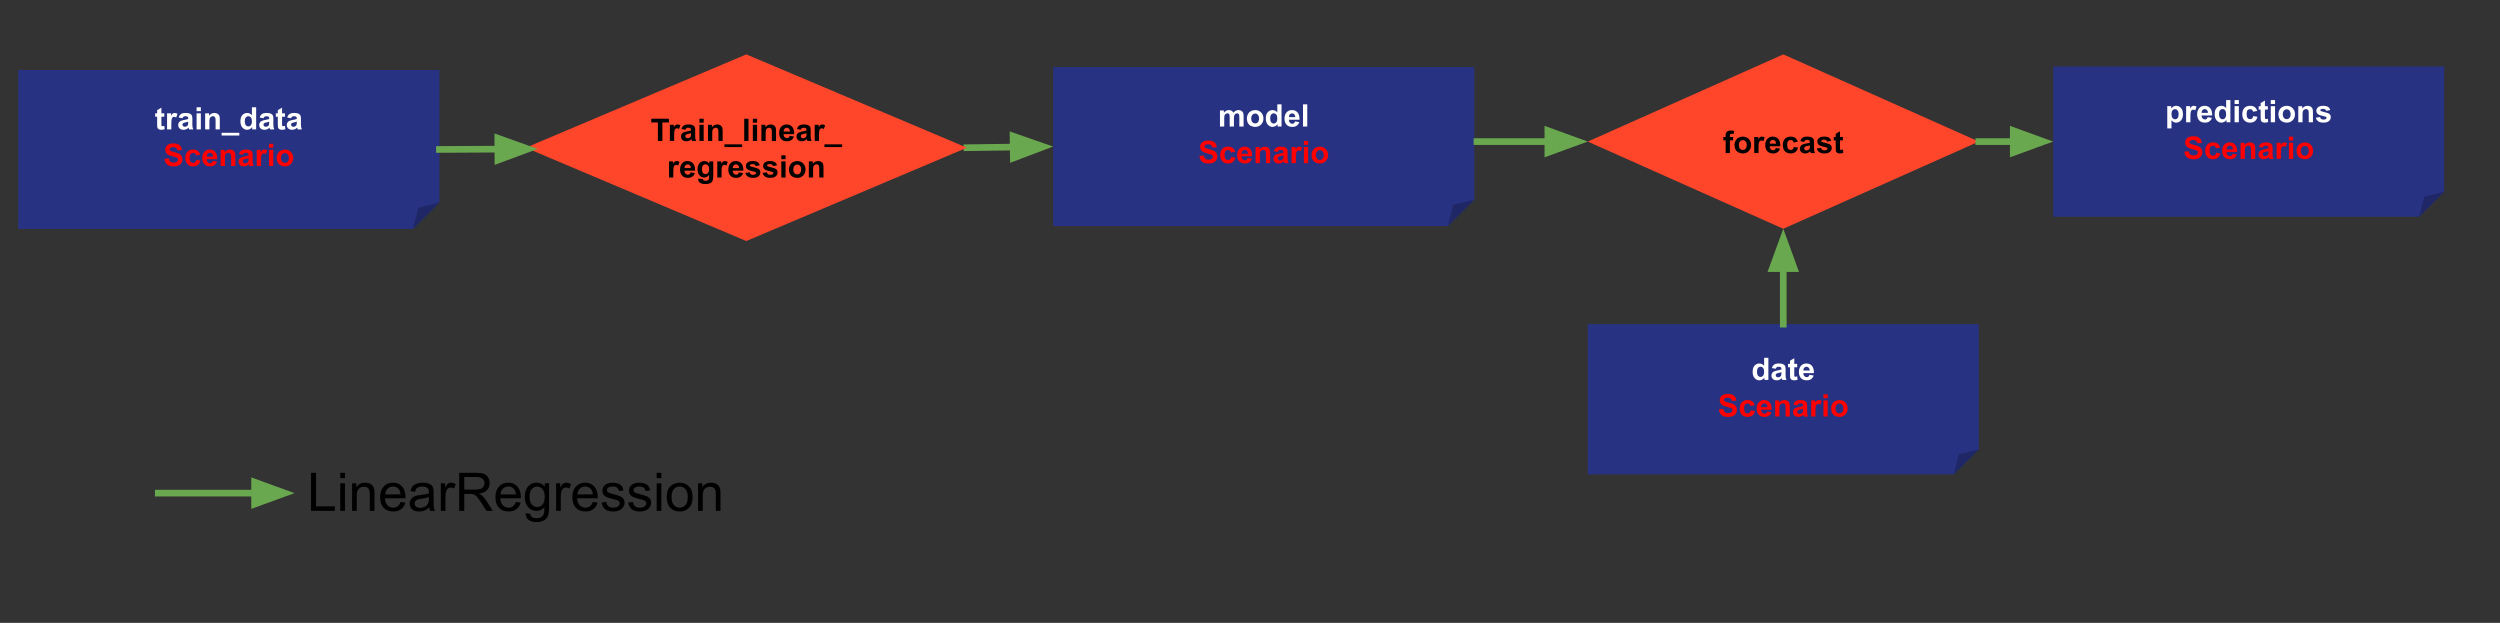 <svg version="1.1" viewBox="0.0 0.0 751.879 187.336" fill="none" stroke="none" stroke-linecap="square" stroke-miterlimit="10" xmlns:xlink="http://www.w3.org/1999/xlink" xmlns="http://www.w3.org/2000/svg"><rect x="0.0" y="0.0" width="751.879" height="187.336" fill="#333333" stroke="none"/><clipPath id="p.0"><path d="m0 0l751.879 0l0 187.336l-751.879 0l0 -187.336z" clip-rule="nonzero"/></clipPath><g clip-path="url(#p.0)"><path fill="#000000" fill-opacity="0.0" d="m0 0l751.879 0l0 187.336l-751.879 0z" fill-rule="evenodd"/><path fill="#000000" fill-opacity="0.0" d="m83.375 129.289l163.622 0l0 58.173l-163.622 0z" fill-rule="evenodd"/><path fill="#000000" d="m93.547 153.649l0 -11.453l1.516 0l0 10.094l5.641 0l0 1.359l-7.156 0zm8.789 -9.844l0 -1.609l1.406 0l0 1.609l-1.406 0zm0 9.844l0 -8.297l1.406 0l0 8.297l-1.406 0zm3.555 0l0 -8.297l1.266 0l0 1.172q0.906 -1.359 2.641 -1.359q0.75 0 1.375 0.266q0.625 0.266 0.938 0.703q0.312 0.438 0.438 1.047q0.078 0.391 0.078 1.359l0 5.109l-1.406 0l0 -5.047q0 -0.859 -0.172 -1.281q-0.156 -0.438 -0.578 -0.688q-0.406 -0.25 -0.969 -0.25q-0.906 0 -1.562 0.578q-0.641 0.562 -0.641 2.156l0 4.531l-1.406 0zm14.57 -2.672l1.453 0.172q-0.344 1.281 -1.281 1.984q-0.922 0.703 -2.359 0.703q-1.828 0 -2.891 -1.125q-1.062 -1.125 -1.062 -3.141q0 -2.094 1.078 -3.25q1.078 -1.156 2.797 -1.156q1.656 0 2.703 1.141q1.062 1.125 1.062 3.172q0 0.125 0 0.375l-6.188 0q0.078 1.375 0.766 2.109q0.703 0.719 1.734 0.719q0.781 0 1.328 -0.406q0.547 -0.406 0.859 -1.297zm-4.609 -2.281l4.625 0q-0.094 -1.047 -0.531 -1.562q-0.672 -0.812 -1.734 -0.812q-0.969 0 -1.641 0.656q-0.656 0.641 -0.719 1.719zm13.242 3.922q-0.781 0.672 -1.5 0.953q-0.719 0.266 -1.547 0.266q-1.375 0 -2.109 -0.672q-0.734 -0.672 -0.734 -1.703q0 -0.609 0.281 -1.109q0.281 -0.516 0.719 -0.812q0.453 -0.312 1.016 -0.469q0.422 -0.109 1.25 -0.203q1.703 -0.203 2.516 -0.484q0 -0.297 0 -0.375q0 -0.859 -0.391 -1.203q-0.547 -0.484 -1.609 -0.484q-0.984 0 -1.469 0.359q-0.469 0.344 -0.688 1.219l-1.375 -0.188q0.188 -0.875 0.609 -1.422q0.438 -0.547 1.25 -0.828q0.812 -0.297 1.875 -0.297q1.063 0 1.719 0.25q0.672 0.25 0.984 0.625q0.312 0.375 0.438 0.953q0.078 0.359 0.078 1.297l0 1.875q0 1.969 0.078 2.484q0.094 0.516 0.359 1.0l-1.469 0q-0.219 -0.438 -0.281 -1.031zm-0.109 -3.141q-0.766 0.312 -2.297 0.531q-0.875 0.125 -1.234 0.281q-0.359 0.156 -0.562 0.469q-0.188 0.297 -0.188 0.656q0 0.562 0.422 0.938q0.438 0.375 1.25 0.375q0.812 0 1.438 -0.344q0.641 -0.359 0.938 -0.984q0.234 -0.469 0.234 -1.406l0 -0.516zm3.586 4.172l0 -8.297l1.266 0l0 1.25q0.484 -0.875 0.891 -1.156q0.406 -0.281 0.906 -0.281q0.703 0 1.438 0.453l-0.484 1.297q-0.516 -0.297 -1.031 -0.297q-0.453 0 -0.828 0.281q-0.359 0.266 -0.516 0.766q-0.234 0.75 -0.234 1.641l0 4.344l-1.406 0zm5.547 0l0 -11.453l5.078 0q1.531 0 2.328 0.312q0.797 0.297 1.266 1.078q0.484 0.781 0.484 1.734q0 1.219 -0.797 2.062q-0.781 0.828 -2.438 1.047q0.609 0.297 0.922 0.578q0.656 0.609 1.25 1.516l2.0 3.125l-1.906 0l-1.516 -2.391q-0.672 -1.031 -1.109 -1.578q-0.422 -0.547 -0.766 -0.766q-0.328 -0.219 -0.688 -0.297q-0.25 -0.062 -0.844 -0.062l-1.75 0l0 5.094l-1.516 0zm1.516 -6.406l3.25 0q1.047 0 1.625 -0.203q0.594 -0.219 0.891 -0.688q0.312 -0.484 0.312 -1.031q0 -0.812 -0.594 -1.328q-0.594 -0.531 -1.859 -0.531l-3.625 0l0 3.781zm15.508 3.734l1.453 0.172q-0.344 1.281 -1.281 1.984q-0.922 0.703 -2.359 0.703q-1.828 0 -2.891 -1.125q-1.062 -1.125 -1.062 -3.141q0 -2.094 1.078 -3.25q1.078 -1.156 2.797 -1.156q1.656 0 2.703 1.141q1.062 1.125 1.062 3.172q0 0.125 0 0.375l-6.188 0q0.078 1.375 0.766 2.109q0.703 0.719 1.734 0.719q0.781 0 1.328 -0.406q0.547 -0.406 0.859 -1.297zm-4.609 -2.281l4.625 0q-0.094 -1.047 -0.531 -1.562q-0.672 -0.812 -1.734 -0.812q-0.969 0 -1.641 0.656q-0.656 0.641 -0.719 1.719zm7.57 5.641l1.375 0.203q0.078 0.641 0.469 0.922q0.531 0.391 1.438 0.391q0.969 0 1.5 -0.391q0.531 -0.391 0.719 -1.094q0.109 -0.422 0.109 -1.812q-0.922 1.094 -2.297 1.094q-1.719 0 -2.656 -1.234q-0.938 -1.234 -0.938 -2.969q0 -1.188 0.422 -2.188q0.438 -1.0 1.25 -1.547q0.828 -0.547 1.922 -0.547q1.469 0 2.422 1.188l0 -1.0l1.297 0l0 7.172q0 1.938 -0.391 2.75q-0.391 0.812 -1.25 1.281q-0.859 0.469 -2.109 0.469q-1.484 0 -2.406 -0.672q-0.906 -0.672 -0.875 -2.016zm1.172 -4.984q0 1.625 0.641 2.375q0.656 0.75 1.625 0.75q0.969 0 1.625 -0.734q0.656 -0.75 0.656 -2.344q0 -1.531 -0.672 -2.297q-0.672 -0.781 -1.625 -0.781q-0.938 0 -1.594 0.766q-0.656 0.766 -0.656 2.266zm7.977 4.297l0 -8.297l1.266 0l0 1.25q0.484 -0.875 0.891 -1.156q0.406 -0.281 0.906 -0.281q0.703 0 1.438 0.453l-0.484 1.297q-0.516 -0.297 -1.031 -0.297q-0.453 0 -0.828 0.281q-0.359 0.266 -0.516 0.766q-0.234 0.75 -0.234 1.641l0 4.344l-1.406 0zm11.016 -2.672l1.453 0.172q-0.344 1.281 -1.281 1.984q-0.922 0.703 -2.359 0.703q-1.828 0 -2.891 -1.125q-1.062 -1.125 -1.062 -3.141q0 -2.094 1.078 -3.25q1.078 -1.156 2.797 -1.156q1.656 0 2.703 1.141q1.062 1.125 1.062 3.172q0 0.125 0 0.375l-6.188 0q0.078 1.375 0.766 2.109q0.703 0.719 1.734 0.719q0.781 0 1.328 -0.406q0.547 -0.406 0.859 -1.297zm-4.609 -2.281l4.625 0q-0.094 -1.047 -0.531 -1.562q-0.672 -0.812 -1.734 -0.812q-0.969 0 -1.641 0.656q-0.656 0.641 -0.719 1.719zm7.273 2.469l1.391 -0.219q0.109 0.844 0.641 1.297q0.547 0.438 1.5 0.438q0.969 0 1.438 -0.391q0.469 -0.406 0.469 -0.938q0 -0.469 -0.406 -0.75q-0.297 -0.188 -1.438 -0.469q-1.547 -0.391 -2.156 -0.672q-0.594 -0.297 -0.906 -0.797q-0.297 -0.5 -0.297 -1.109q0 -0.562 0.25 -1.031q0.25 -0.469 0.688 -0.781q0.328 -0.25 0.891 -0.406q0.578 -0.172 1.219 -0.172q0.984 0 1.719 0.281q0.734 0.281 1.078 0.766q0.359 0.469 0.5 1.281l-1.375 0.188q-0.094 -0.641 -0.547 -1.0q-0.453 -0.359 -1.266 -0.359q-0.969 0 -1.391 0.328q-0.406 0.312 -0.406 0.734q0 0.281 0.172 0.5q0.172 0.219 0.531 0.375q0.219 0.078 1.25 0.359q1.484 0.391 2.078 0.656q0.594 0.25 0.922 0.734q0.344 0.484 0.344 1.203q0 0.703 -0.422 1.328q-0.406 0.609 -1.188 0.953q-0.766 0.344 -1.734 0.344q-1.625 0 -2.469 -0.672q-0.844 -0.672 -1.078 -2.0zm8.0 0l1.391 -0.219q0.109 0.844 0.641 1.297q0.547 0.438 1.5 0.438q0.969 0 1.438 -0.391q0.469 -0.406 0.469 -0.938q0 -0.469 -0.406 -0.75q-0.297 -0.188 -1.438 -0.469q-1.547 -0.391 -2.156 -0.672q-0.594 -0.297 -0.906 -0.797q-0.297 -0.5 -0.297 -1.109q0 -0.562 0.25 -1.031q0.25 -0.469 0.688 -0.781q0.328 -0.25 0.891 -0.406q0.578 -0.172 1.219 -0.172q0.984 0 1.719 0.281q0.734 0.281 1.078 0.766q0.359 0.469 0.5 1.281l-1.375 0.188q-0.094 -0.641 -0.547 -1.0q-0.453 -0.359 -1.266 -0.359q-0.969 0 -1.391 0.328q-0.406 0.312 -0.406 0.734q0 0.281 0.172 0.5q0.172 0.219 0.531 0.375q0.219 0.078 1.25 0.359q1.484 0.391 2.078 0.656q0.594 0.25 0.922 0.734q0.344 0.484 0.344 1.203q0 0.703 -0.422 1.328q-0.406 0.609 -1.188 0.953q-0.766 0.344 -1.734 0.344q-1.625 0 -2.469 -0.672q-0.844 -0.672 -1.078 -2.0zm8.562 -7.359l0 -1.609l1.406 0l0 1.609l-1.406 0zm0 9.844l0 -8.297l1.406 0l0 8.297l-1.406 0zm3.023 -4.156q0 -2.297 1.281 -3.406q1.078 -0.922 2.609 -0.922q1.719 0 2.797 1.125q1.094 1.109 1.094 3.094q0 1.594 -0.484 2.516q-0.484 0.922 -1.406 1.438q-0.906 0.5 -2.0 0.5q-1.734 0 -2.812 -1.109q-1.078 -1.125 -1.078 -3.234zm1.453 0q0 1.594 0.688 2.391q0.703 0.797 1.75 0.797q1.047 0 1.734 -0.797q0.703 -0.797 0.703 -2.438q0 -1.531 -0.703 -2.328q-0.688 -0.797 -1.734 -0.797q-1.047 0 -1.75 0.797q-0.688 0.781 -0.688 2.375zm7.977 4.156l0 -8.297l1.266 0l0 1.172q0.906 -1.359 2.641 -1.359q0.75 0 1.375 0.266q0.625 0.266 0.938 0.703q0.312 0.438 0.438 1.047q0.078 0.391 0.078 1.359l0 5.109l-1.406 0l0 -5.047q0 -0.859 -0.172 -1.281q-0.156 -0.438 -0.578 -0.688q-0.406 -0.25 -0.969 -0.25q-0.906 0 -1.562 0.578q-0.641 0.562 -0.641 2.156l0 4.531l-1.406 0z" fill-rule="nonzero"/><path fill="#000000" fill-opacity="0.0" d="m47.601 148.313l40.976 0" fill-rule="evenodd"/><path stroke="#6aa84f" stroke-width="2.0" stroke-linejoin="round" stroke-linecap="butt" d="m47.601 148.313l28.976 0" fill-rule="evenodd"/><path fill="#6aa84f" stroke="#6aa84f" stroke-width="2.0" stroke-linecap="butt" d="m76.577 151.616l9.076 -3.303l-9.076 -3.303z" fill-rule="evenodd"/><path fill="#283282" d="m316.726 20.176l126.677 0l0 39.842l-7.969 7.969l-118.708 0z" fill-rule="evenodd"/><path fill="#1f2767" d="m435.435 67.987l1.594 -6.375l6.375 -1.594z" fill-rule="evenodd"/><path fill="#000000" fill-opacity="0.0" d="m435.435 67.987l1.594 -6.375l6.375 -1.594l-7.969 7.969l-118.708 0l0 -47.811l126.677 0l0 39.842" fill-rule="evenodd"/><path fill="#ffffff" d="m366.908 33.214l1.172 0l0 0.672q0.641 -0.781 1.516 -0.781q0.453 0 0.797 0.203q0.344 0.188 0.562 0.578q0.328 -0.391 0.688 -0.578q0.375 -0.203 0.797 -0.203q0.531 0 0.891 0.219q0.375 0.219 0.562 0.641q0.125 0.312 0.125 1.0l0 3.094l-1.281 0l0 -2.766q0 -0.719 -0.125 -0.922q-0.188 -0.281 -0.547 -0.281q-0.266 0 -0.516 0.172q-0.234 0.156 -0.344 0.484q-0.094 0.312 -0.094 0.984l0 2.328l-1.281 0l0 -2.656q0 -0.703 -0.078 -0.906q-0.062 -0.203 -0.203 -0.297q-0.141 -0.109 -0.391 -0.109q-0.297 0 -0.531 0.172q-0.234 0.156 -0.344 0.453q-0.094 0.297 -0.094 1.0l0 2.344l-1.281 0l0 -4.844zm8.091 2.359q0 -0.641 0.312 -1.234q0.312 -0.594 0.891 -0.906q0.578 -0.328 1.281 -0.328q1.109 0 1.797 0.719q0.703 0.719 0.703 1.797q0 1.109 -0.703 1.828q-0.703 0.719 -1.781 0.719q-0.672 0 -1.281 -0.297q-0.594 -0.297 -0.906 -0.875q-0.312 -0.594 -0.312 -1.422zm1.312 0.062q0 0.719 0.344 1.109q0.344 0.375 0.844 0.375q0.5 0 0.828 -0.375q0.344 -0.391 0.344 -1.109q0 -0.719 -0.344 -1.094q-0.328 -0.391 -0.828 -0.391q-0.5 0 -0.844 0.391q-0.344 0.375 -0.344 1.094zm9.12 2.422l-1.188 0l0 -0.703q-0.297 0.406 -0.703 0.609q-0.406 0.203 -0.812 0.203q-0.828 0 -1.438 -0.672q-0.594 -0.672 -0.594 -1.875q0 -1.234 0.578 -1.875q0.594 -0.641 1.469 -0.641q0.812 0 1.406 0.688l0 -2.406l1.281 0l0 6.672zm-3.422 -2.516q0 0.766 0.219 1.109q0.312 0.5 0.859 0.5q0.453 0 0.75 -0.375q0.312 -0.375 0.312 -1.125q0 -0.828 -0.297 -1.188q-0.297 -0.375 -0.766 -0.375q-0.453 0 -0.766 0.359q-0.312 0.359 -0.312 1.094zm7.479 0.969l1.281 0.219q-0.25 0.703 -0.781 1.078q-0.531 0.359 -1.328 0.359q-1.266 0 -1.859 -0.828q-0.484 -0.656 -0.484 -1.656q0 -1.203 0.625 -1.891q0.625 -0.688 1.594 -0.688q1.078 0 1.703 0.719q0.625 0.719 0.594 2.188l-3.203 0q0.016 0.562 0.312 0.891q0.297 0.312 0.734 0.312q0.297 0 0.5 -0.156q0.203 -0.172 0.312 -0.547zm0.078 -1.281q-0.016 -0.562 -0.297 -0.844q-0.266 -0.297 -0.656 -0.297q-0.422 0 -0.688 0.312q-0.281 0.297 -0.281 0.828l1.922 0zm2.313 2.828l0 -6.672l1.281 0l0 6.672l-1.281 0z" fill-rule="nonzero"/><path fill="#ff0000" d="m360.707 46.886l1.312 -0.125q0.109 0.656 0.469 0.969q0.359 0.312 0.984 0.312q0.641 0 0.969 -0.281q0.344 -0.281 0.344 -0.641q0 -0.234 -0.141 -0.406q-0.141 -0.172 -0.484 -0.281q-0.234 -0.094 -1.078 -0.297q-1.094 -0.266 -1.531 -0.656q-0.609 -0.562 -0.609 -1.344q0 -0.516 0.281 -0.953q0.297 -0.453 0.844 -0.688q0.547 -0.234 1.312 -0.234q1.25 0 1.891 0.562q0.641 0.547 0.672 1.469l-1.344 0.062q-0.094 -0.516 -0.375 -0.734q-0.281 -0.234 -0.859 -0.234q-0.594 0 -0.922 0.234q-0.203 0.156 -0.203 0.422q0 0.234 0.188 0.406q0.266 0.203 1.25 0.438q0.984 0.234 1.453 0.484q0.469 0.25 0.734 0.688q0.266 0.422 0.266 1.062q0 0.562 -0.328 1.062q-0.312 0.5 -0.891 0.75q-0.578 0.25 -1.453 0.25q-1.266 0 -1.953 -0.578q-0.672 -0.594 -0.797 -1.719zm10.769 -1.234l-1.266 0.234q-0.062 -0.391 -0.297 -0.578q-0.219 -0.188 -0.578 -0.188q-0.484 0 -0.766 0.328q-0.281 0.328 -0.281 1.109q0 0.859 0.281 1.219q0.297 0.344 0.781 0.344q0.375 0 0.594 -0.203q0.234 -0.203 0.328 -0.719l1.266 0.219q-0.203 0.859 -0.766 1.312q-0.547 0.438 -1.484 0.438q-1.047 0 -1.688 -0.672q-0.625 -0.672 -0.625 -1.844q0 -1.203 0.625 -1.875q0.641 -0.672 1.719 -0.672q0.875 0 1.391 0.391q0.531 0.375 0.766 1.156zm3.766 1.859l1.281 0.219q-0.25 0.703 -0.781 1.078q-0.531 0.359 -1.328 0.359q-1.266 0 -1.859 -0.828q-0.484 -0.656 -0.484 -1.656q0 -1.203 0.625 -1.891q0.625 -0.688 1.594 -0.688q1.078 0 1.703 0.719q0.625 0.719 0.594 2.188l-3.203 0q0.016 0.562 0.312 0.891q0.297 0.312 0.734 0.312q0.297 0 0.5 -0.156q0.203 -0.172 0.312 -0.547zm0.078 -1.281q-0.016 -0.562 -0.297 -0.844q-0.266 -0.297 -0.656 -0.297q-0.422 0 -0.688 0.312q-0.281 0.297 -0.281 0.828l1.922 0zm6.703 2.828l-1.266 0l0 -2.469q0 -0.781 -0.094 -1.016q-0.078 -0.234 -0.266 -0.359q-0.188 -0.125 -0.438 -0.125q-0.328 0 -0.594 0.188q-0.266 0.172 -0.375 0.484q-0.094 0.297 -0.094 1.109l0 2.188l-1.281 0l0 -4.844l1.188 0l0 0.719q0.641 -0.828 1.594 -0.828q0.422 0 0.766 0.156q0.359 0.156 0.531 0.391q0.188 0.234 0.25 0.547q0.078 0.297 0.078 0.859l0 3.0zm2.26 -3.359l-1.156 -0.219q0.188 -0.688 0.656 -1.031q0.484 -0.344 1.438 -0.344q0.859 0 1.266 0.203q0.422 0.203 0.594 0.516q0.172 0.312 0.172 1.156l-0.016 1.484q0 0.641 0.062 0.953q0.062 0.297 0.234 0.641l-1.266 0q-0.047 -0.125 -0.125 -0.375q-0.031 -0.109 -0.047 -0.156q-0.328 0.328 -0.703 0.484q-0.375 0.156 -0.797 0.156q-0.75 0 -1.188 -0.406q-0.422 -0.406 -0.422 -1.031q0 -0.406 0.188 -0.719q0.203 -0.328 0.562 -0.5q0.359 -0.172 1.016 -0.297q0.906 -0.172 1.25 -0.312l0 -0.125q0 -0.375 -0.188 -0.531q-0.188 -0.156 -0.688 -0.156q-0.344 0 -0.531 0.141q-0.188 0.125 -0.312 0.469zm1.719 1.031q-0.25 0.094 -0.781 0.203q-0.531 0.109 -0.703 0.219q-0.25 0.188 -0.25 0.453q0 0.266 0.203 0.469q0.203 0.188 0.516 0.188q0.344 0 0.656 -0.219q0.234 -0.172 0.297 -0.422q0.062 -0.172 0.062 -0.625l0 -0.266zm3.735 2.328l-1.281 0l0 -4.844l1.188 0l0 0.688q0.312 -0.484 0.547 -0.641q0.25 -0.156 0.562 -0.156q0.438 0 0.844 0.25l-0.391 1.109q-0.328 -0.203 -0.609 -0.203q-0.266 0 -0.453 0.156q-0.188 0.141 -0.297 0.531q-0.109 0.375 -0.109 1.609l0 1.5zm2.411 -5.5l0 -1.172l1.281 0l0 1.172l-1.281 0zm0 5.5l0 -4.844l1.281 0l0 4.844l-1.281 0zm2.295 -2.484q0 -0.641 0.312 -1.234q0.312 -0.594 0.891 -0.906q0.578 -0.328 1.281 -0.328q1.109 0 1.797 0.719q0.703 0.719 0.703 1.797q0 1.109 -0.703 1.828q-0.703 0.719 -1.781 0.719q-0.672 0 -1.281 -0.297q-0.594 -0.297 -0.906 -0.875q-0.312 -0.594 -0.312 -1.422zm1.312 0.062q0 0.719 0.344 1.109q0.344 0.375 0.844 0.375q0.5 0 0.828 -0.375q0.344 -0.391 0.344 -1.109q0 -0.719 -0.344 -1.094q-0.328 -0.391 -0.828 -0.391q-0.5 0 -0.844 0.391q-0.344 0.375 -0.344 1.094z" fill-rule="nonzero"/><path fill="#283282" d="m5.482 21.044l126.677 0l0 39.842l-7.969 7.969l-118.708 0z" fill-rule="evenodd"/><path fill="#1f2767" d="m124.19 68.855l1.594 -6.375l6.375 -1.594z" fill-rule="evenodd"/><path fill="#000000" fill-opacity="0.0" d="m124.19 68.855l1.594 -6.375l6.375 -1.594l-7.969 7.969l-118.708 0l0 -47.811l126.677 0l0 39.842" fill-rule="evenodd"/><path fill="#ffffff" d="m49.42 34.081l0 1.031l-0.875 0l0 1.938q0 0.594 0.016 0.703q0.031 0.094 0.109 0.156q0.094 0.062 0.234 0.062q0.172 0 0.516 -0.125l0.109 1.0q-0.453 0.188 -1.016 0.188q-0.344 0 -0.625 -0.109q-0.281 -0.125 -0.422 -0.297q-0.125 -0.188 -0.172 -0.516q-0.031 -0.219 -0.031 -0.891l0 -2.109l-0.594 0l0 -1.031l0.594 0l0 -0.953l1.281 -0.75l0 1.703l0.875 0zm2.106 4.844l-1.281 0l0 -4.844l1.188 0l0 0.688q0.312 -0.484 0.547 -0.641q0.25 -0.156 0.562 -0.156q0.438 0 0.844 0.25l-0.391 1.109q-0.328 -0.203 -0.609 -0.203q-0.266 0 -0.453 0.156q-0.188 0.141 -0.297 0.531q-0.109 0.375 -0.109 1.609l0 1.5zm3.365 -3.359l-1.156 -0.219q0.188 -0.688 0.656 -1.031q0.484 -0.344 1.438 -0.344q0.859 0 1.266 0.203q0.422 0.203 0.594 0.516q0.172 0.312 0.172 1.156l-0.016 1.484q0 0.641 0.062 0.953q0.062 0.297 0.234 0.641l-1.266 0q-0.047 -0.125 -0.125 -0.375q-0.031 -0.109 -0.047 -0.156q-0.328 0.328 -0.703 0.484q-0.375 0.156 -0.797 0.156q-0.75 0 -1.188 -0.406q-0.422 -0.406 -0.422 -1.031q0 -0.406 0.188 -0.719q0.203 -0.328 0.562 -0.5q0.359 -0.172 1.016 -0.297q0.906 -0.172 1.25 -0.312l0 -0.125q0 -0.375 -0.188 -0.531q-0.188 -0.156 -0.688 -0.156q-0.344 0 -0.531 0.141q-0.188 0.125 -0.312 0.469zm1.719 1.031q-0.25 0.094 -0.781 0.203q-0.531 0.109 -0.703 0.219q-0.25 0.188 -0.25 0.453q0 0.266 0.203 0.469q0.203 0.188 0.516 0.188q0.344 0 0.656 -0.219q0.234 -0.172 0.297 -0.422q0.062 -0.172 0.062 -0.625l0 -0.266zm2.516 -3.172l0 -1.172l1.281 0l0 1.172l-1.281 0zm0 5.5l0 -4.844l1.281 0l0 4.844l-1.281 0zm6.982 0l-1.266 0l0 -2.469q0 -0.781 -0.094 -1.016q-0.078 -0.234 -0.266 -0.359q-0.188 -0.125 -0.438 -0.125q-0.328 0 -0.594 0.188q-0.266 0.172 -0.375 0.484q-0.094 0.297 -0.094 1.109l0 2.188l-1.281 0l0 -4.844l1.188 0l0 0.719q0.641 -0.828 1.594 -0.828q0.422 0 0.766 0.156q0.359 0.156 0.531 0.391q0.188 0.234 0.25 0.547q0.078 0.297 0.078 0.859l0 3.0zm0.542 1.844l0 -0.828l5.328 0l0 0.828l-5.328 0zm10.391 -1.844l-1.188 0l0 -0.703q-0.297 0.406 -0.703 0.609q-0.406 0.203 -0.812 0.203q-0.828 0 -1.438 -0.672q-0.594 -0.672 -0.594 -1.875q0 -1.234 0.578 -1.875q0.594 -0.641 1.469 -0.641q0.812 0 1.406 0.688l0 -2.406l1.281 0l0 6.672zm-3.422 -2.516q0 0.766 0.219 1.109q0.312 0.5 0.859 0.5q0.453 0 0.75 -0.375q0.312 -0.375 0.312 -1.125q0 -0.828 -0.297 -1.188q-0.297 -0.375 -0.766 -0.375q-0.453 0 -0.766 0.359q-0.312 0.359 -0.312 1.094zm5.635 -0.844l-1.156 -0.219q0.188 -0.688 0.656 -1.031q0.484 -0.344 1.438 -0.344q0.859 0 1.266 0.203q0.422 0.203 0.594 0.516q0.172 0.312 0.172 1.156l-0.016 1.484q0 0.641 0.062 0.953q0.062 0.297 0.234 0.641l-1.266 0q-0.047 -0.125 -0.125 -0.375q-0.031 -0.109 -0.047 -0.156q-0.328 0.328 -0.703 0.484q-0.375 0.156 -0.797 0.156q-0.75 0 -1.188 -0.406q-0.422 -0.406 -0.422 -1.031q0 -0.406 0.188 -0.719q0.203 -0.328 0.562 -0.5q0.359 -0.172 1.016 -0.297q0.906 -0.172 1.25 -0.312l0 -0.125q0 -0.375 -0.188 -0.531q-0.188 -0.156 -0.688 -0.156q-0.344 0 -0.531 0.141q-0.188 0.125 -0.312 0.469zm1.719 1.031q-0.25 0.094 -0.781 0.203q-0.531 0.109 -0.703 0.219q-0.25 0.188 -0.25 0.453q0 0.266 0.203 0.469q0.203 0.188 0.516 0.188q0.344 0 0.656 -0.219q0.234 -0.172 0.297 -0.422q0.062 -0.172 0.062 -0.625l0 -0.266zm4.735 -2.516l0 1.031l-0.875 0l0 1.938q0 0.594 0.016 0.703q0.031 0.094 0.109 0.156q0.094 0.062 0.234 0.062q0.172 0 0.516 -0.125l0.109 1.0q-0.453 0.188 -1.016 0.188q-0.344 0 -0.625 -0.109q-0.281 -0.125 -0.422 -0.297q-0.125 -0.188 -0.172 -0.516q-0.031 -0.219 -0.031 -0.891l0 -2.109l-0.594 0l0 -1.031l0.594 0l0 -0.953l1.281 -0.75l0 1.703l0.875 0zm1.841 1.484l-1.156 -0.219q0.188 -0.688 0.656 -1.031q0.484 -0.344 1.438 -0.344q0.859 0 1.266 0.203q0.422 0.203 0.594 0.516q0.172 0.312 0.172 1.156l-0.016 1.484q0 0.641 0.062 0.953q0.062 0.297 0.234 0.641l-1.266 0q-0.047 -0.125 -0.125 -0.375q-0.031 -0.109 -0.047 -0.156q-0.328 0.328 -0.703 0.484q-0.375 0.156 -0.797 0.156q-0.75 0 -1.188 -0.406q-0.422 -0.406 -0.422 -1.031q0 -0.406 0.188 -0.719q0.203 -0.328 0.562 -0.5q0.359 -0.172 1.016 -0.297q0.906 -0.172 1.25 -0.312l0 -0.125q0 -0.375 -0.188 -0.531q-0.188 -0.156 -0.688 -0.156q-0.344 0 -0.531 0.141q-0.188 0.125 -0.312 0.469zm1.719 1.031q-0.25 0.094 -0.781 0.203q-0.531 0.109 -0.703 0.219q-0.25 0.188 -0.25 0.453q0 0.266 0.203 0.469q0.203 0.188 0.516 0.188q0.344 0 0.656 -0.219q0.234 -0.172 0.297 -0.422q0.062 -0.172 0.062 -0.625l0 -0.266z" fill-rule="nonzero"/><path fill="#ff0000" d="m49.463 47.753l1.312 -0.125q0.109 0.656 0.469 0.969q0.359 0.312 0.984 0.312q0.641 0 0.969 -0.281q0.344 -0.281 0.344 -0.641q0 -0.234 -0.141 -0.406q-0.141 -0.172 -0.484 -0.281q-0.234 -0.094 -1.078 -0.297q-1.094 -0.266 -1.531 -0.656q-0.609 -0.562 -0.609 -1.344q0 -0.516 0.281 -0.953q0.297 -0.453 0.844 -0.688q0.547 -0.234 1.312 -0.234q1.25 0 1.891 0.562q0.641 0.547 0.672 1.469l-1.344 0.062q-0.094 -0.516 -0.375 -0.734q-0.281 -0.234 -0.859 -0.234q-0.594 0 -0.922 0.234q-0.203 0.156 -0.203 0.422q0 0.234 0.188 0.406q0.266 0.203 1.25 0.438q0.984 0.234 1.453 0.484q0.469 0.25 0.734 0.688q0.266 0.422 0.266 1.062q0 0.562 -0.328 1.062q-0.312 0.5 -0.891 0.75q-0.578 0.25 -1.453 0.25q-1.266 0 -1.953 -0.578q-0.672 -0.594 -0.797 -1.719zm10.769 -1.234l-1.266 0.234q-0.062 -0.391 -0.297 -0.578q-0.219 -0.188 -0.578 -0.188q-0.484 0 -0.766 0.328q-0.281 0.328 -0.281 1.109q0 0.859 0.281 1.219q0.297 0.344 0.781 0.344q0.375 0 0.594 -0.203q0.234 -0.203 0.328 -0.719l1.266 0.219q-0.203 0.859 -0.766 1.312q-0.547 0.438 -1.484 0.438q-1.047 0 -1.688 -0.672q-0.625 -0.672 -0.625 -1.844q0 -1.203 0.625 -1.875q0.641 -0.672 1.719 -0.672q0.875 0 1.391 0.391q0.531 0.375 0.766 1.156zm3.766 1.859l1.281 0.219q-0.25 0.703 -0.781 1.078q-0.531 0.359 -1.328 0.359q-1.266 0 -1.859 -0.828q-0.484 -0.656 -0.484 -1.656q0 -1.203 0.625 -1.891q0.625 -0.688 1.594 -0.688q1.078 0 1.703 0.719q0.625 0.719 0.594 2.188l-3.203 0q0.016 0.562 0.312 0.891q0.297 0.312 0.734 0.312q0.297 0 0.5 -0.156q0.203 -0.172 0.312 -0.547zm0.078 -1.281q-0.016 -0.562 -0.297 -0.844q-0.266 -0.297 -0.656 -0.297q-0.422 0 -0.688 0.312q-0.281 0.297 -0.281 0.828l1.922 0zm6.703 2.828l-1.266 0l0 -2.469q0 -0.781 -0.094 -1.016q-0.078 -0.234 -0.266 -0.359q-0.188 -0.125 -0.438 -0.125q-0.328 0 -0.594 0.188q-0.266 0.172 -0.375 0.484q-0.094 0.297 -0.094 1.109l0 2.188l-1.281 0l0 -4.844l1.188 0l0 0.719q0.641 -0.828 1.594 -0.828q0.422 0 0.766 0.156q0.359 0.156 0.531 0.391q0.188 0.234 0.25 0.547q0.078 0.297 0.078 0.859l0 3.0zm2.26 -3.359l-1.156 -0.219q0.188 -0.688 0.656 -1.031q0.484 -0.344 1.438 -0.344q0.859 0 1.266 0.203q0.422 0.203 0.594 0.516q0.172 0.312 0.172 1.156l-0.016 1.484q0 0.641 0.062 0.953q0.062 0.297 0.234 0.641l-1.266 0q-0.047 -0.125 -0.125 -0.375q-0.031 -0.109 -0.047 -0.156q-0.328 0.328 -0.703 0.484q-0.375 0.156 -0.797 0.156q-0.75 0 -1.188 -0.406q-0.422 -0.406 -0.422 -1.031q0 -0.406 0.188 -0.719q0.203 -0.328 0.562 -0.5q0.359 -0.172 1.016 -0.297q0.906 -0.172 1.25 -0.312l0 -0.125q0 -0.375 -0.188 -0.531q-0.188 -0.156 -0.688 -0.156q-0.344 0 -0.531 0.141q-0.188 0.125 -0.312 0.469zm1.719 1.031q-0.25 0.094 -0.781 0.203q-0.531 0.109 -0.703 0.219q-0.25 0.188 -0.25 0.453q0 0.266 0.203 0.469q0.203 0.188 0.516 0.188q0.344 0 0.656 -0.219q0.234 -0.172 0.297 -0.422q0.062 -0.172 0.062 -0.625l0 -0.266zm3.735 2.328l-1.281 0l0 -4.844l1.188 0l0 0.688q0.312 -0.484 0.547 -0.641q0.25 -0.156 0.562 -0.156q0.438 0 0.844 0.25l-0.391 1.109q-0.328 -0.203 -0.609 -0.203q-0.266 0 -0.453 0.156q-0.188 0.141 -0.297 0.531q-0.109 0.375 -0.109 1.609l0 1.5zm2.411 -5.5l0 -1.172l1.281 0l0 1.172l-1.281 0zm0 5.5l0 -4.844l1.281 0l0 4.844l-1.281 0zm2.295 -2.484q0 -0.641 0.312 -1.234q0.312 -0.594 0.891 -0.906q0.578 -0.328 1.281 -0.328q1.109 0 1.797 0.719q0.703 0.719 0.703 1.797q0 1.109 -0.703 1.828q-0.703 0.719 -1.781 0.719q-0.672 0 -1.281 -0.297q-0.594 -0.297 -0.906 -0.875q-0.312 -0.594 -0.312 -1.422zm1.312 0.062q0 0.719 0.344 1.109q0.344 0.375 0.844 0.375q0.5 0 0.828 -0.375q0.344 -0.391 0.344 -1.109q0 -0.719 -0.344 -1.094q-0.328 -0.391 -0.828 -0.391q-0.5 0 -0.844 0.391q-0.344 0.375 -0.344 1.094z" fill-rule="nonzero"/><path fill="#000000" fill-opacity="0.0" d="m290.8 44.423l25.921 -0.346" fill-rule="evenodd"/><path stroke="#6aa84f" stroke-width="2.0" stroke-linejoin="round" stroke-linecap="butt" d="m290.8 44.423l13.922 -0.186" fill-rule="evenodd"/><path fill="#6aa84f" stroke="#6aa84f" stroke-width="2.0" stroke-linecap="butt" d="m304.766 47.54l9.031 -3.424l-9.12 -3.182z" fill-rule="evenodd"/><path fill="#ff462b" d="m158.107 44.423l66.346 -28.063l66.346 28.063l-66.346 28.063z" fill-rule="evenodd"/><path fill="#000000" d="m197.864 42.383l0 -5.547l-1.984 0l0 -1.125l5.297 0l0 1.125l-1.969 0l0 5.547l-1.344 0zm4.886 0l-1.281 0l0 -4.844l1.188 0l0 0.688q0.312 -0.484 0.547 -0.641q0.25 -0.156 0.562 -0.156q0.438 0 0.844 0.25l-0.391 1.109q-0.328 -0.203 -0.609 -0.203q-0.266 0 -0.453 0.156q-0.188 0.141 -0.297 0.531q-0.109 0.375 -0.109 1.609l0 1.5zm3.365 -3.359l-1.156 -0.219q0.188 -0.688 0.656 -1.031q0.484 -0.344 1.438 -0.344q0.859 0 1.266 0.203q0.422 0.203 0.594 0.516q0.172 0.312 0.172 1.156l-0.016 1.484q0 0.641 0.062 0.953q0.062 0.297 0.234 0.641l-1.266 0q-0.047 -0.125 -0.125 -0.375q-0.031 -0.109 -0.047 -0.156q-0.328 0.328 -0.703 0.484q-0.375 0.156 -0.797 0.156q-0.75 0 -1.188 -0.406q-0.422 -0.406 -0.422 -1.031q0 -0.406 0.188 -0.719q0.203 -0.328 0.562 -0.5q0.359 -0.172 1.016 -0.297q0.906 -0.172 1.25 -0.312l0 -0.125q0 -0.375 -0.188 -0.531q-0.188 -0.156 -0.688 -0.156q-0.344 0 -0.531 0.141q-0.188 0.125 -0.312 0.469zm1.719 1.031q-0.25 0.094 -0.781 0.203q-0.531 0.109 -0.703 0.219q-0.25 0.188 -0.25 0.453q0 0.266 0.203 0.469q0.203 0.188 0.516 0.188q0.344 0 0.656 -0.219q0.234 -0.172 0.297 -0.422q0.062 -0.172 0.062 -0.625l0 -0.266zm2.516 -3.172l0 -1.172l1.281 0l0 1.172l-1.281 0zm0 5.5l0 -4.844l1.281 0l0 4.844l-1.281 0zm6.982 0l-1.266 0l0 -2.469q0 -0.781 -0.094 -1.016q-0.078 -0.234 -0.266 -0.359q-0.188 -0.125 -0.438 -0.125q-0.328 0 -0.594 0.188q-0.266 0.172 -0.375 0.484q-0.094 0.297 -0.094 1.109l0 2.188l-1.281 0l0 -4.844l1.188 0l0 0.719q0.641 -0.828 1.594 -0.828q0.422 0 0.766 0.156q0.359 0.156 0.531 0.391q0.188 0.234 0.25 0.547q0.078 0.297 0.078 0.859l0 3.0zm0.542 1.844l0 -0.828l5.328 0l0 0.828l-5.328 0zm5.953 -1.844l0 -6.672l1.281 0l0 6.672l-1.281 0zm2.592 -5.5l0 -1.172l1.281 0l0 1.172l-1.281 0zm0 5.5l0 -4.844l1.281 0l0 4.844l-1.281 0zm6.982 0l-1.266 0l0 -2.469q0 -0.781 -0.094 -1.016q-0.078 -0.234 -0.266 -0.359q-0.188 -0.125 -0.438 -0.125q-0.328 0 -0.594 0.188q-0.266 0.172 -0.375 0.484q-0.094 0.297 -0.094 1.109l0 2.188l-1.281 0l0 -4.844l1.188 0l0 0.719q0.641 -0.828 1.594 -0.828q0.422 0 0.766 0.156q0.359 0.156 0.531 0.391q0.188 0.234 0.25 0.547q0.078 0.297 0.078 0.859l0 3.0zm4.104 -1.547l1.281 0.219q-0.25 0.703 -0.781 1.078q-0.531 0.359 -1.328 0.359q-1.266 0 -1.859 -0.828q-0.484 -0.656 -0.484 -1.656q0 -1.203 0.625 -1.891q0.625 -0.688 1.594 -0.688q1.078 0 1.703 0.719q0.625 0.719 0.594 2.188l-3.203 0q0.016 0.562 0.312 0.891q0.297 0.312 0.734 0.312q0.297 0 0.5 -0.156q0.203 -0.172 0.312 -0.547zm0.078 -1.281q-0.016 -0.562 -0.297 -0.844q-0.266 -0.297 -0.656 -0.297q-0.422 0 -0.688 0.312q-0.281 0.297 -0.281 0.828l1.922 0zm3.266 -0.531l-1.156 -0.219q0.188 -0.688 0.656 -1.031q0.484 -0.344 1.438 -0.344q0.859 0 1.266 0.203q0.422 0.203 0.594 0.516q0.172 0.312 0.172 1.156l-0.016 1.484q0 0.641 0.062 0.953q0.062 0.297 0.234 0.641l-1.266 0q-0.047 -0.125 -0.125 -0.375q-0.031 -0.109 -0.047 -0.156q-0.328 0.328 -0.703 0.484q-0.375 0.156 -0.797 0.156q-0.75 0 -1.188 -0.406q-0.422 -0.406 -0.422 -1.031q0 -0.406 0.188 -0.719q0.203 -0.328 0.562 -0.5q0.359 -0.172 1.016 -0.297q0.906 -0.172 1.25 -0.312l0 -0.125q0 -0.375 -0.188 -0.531q-0.188 -0.156 -0.688 -0.156q-0.344 0 -0.531 0.141q-0.188 0.125 -0.312 0.469zm1.719 1.031q-0.25 0.094 -0.781 0.203q-0.531 0.109 -0.703 0.219q-0.25 0.188 -0.25 0.453q0 0.266 0.203 0.469q0.203 0.188 0.516 0.188q0.344 0 0.656 -0.219q0.234 -0.172 0.297 -0.422q0.062 -0.172 0.062 -0.625l0 -0.266zm3.735 2.328l-1.281 0l0 -4.844l1.188 0l0 0.688q0.312 -0.484 0.547 -0.641q0.25 -0.156 0.562 -0.156q0.438 0 0.844 0.25l-0.391 1.109q-0.328 -0.203 -0.609 -0.203q-0.266 0 -0.453 0.156q-0.188 0.141 -0.297 0.531q-0.109 0.375 -0.109 1.609l0 1.5zm1.646 1.844l0 -0.828l5.328 0l0 0.828l-5.328 0z" fill-rule="nonzero"/><path fill="#000000" d="m202.495 53.383l-1.281 0l0 -4.844l1.188 0l0 0.688q0.312 -0.484 0.547 -0.641q0.25 -0.156 0.562 -0.156q0.438 0 0.844 0.25l-0.391 1.109q-0.328 -0.203 -0.609 -0.203q-0.266 0 -0.453 0.156q-0.188 0.141 -0.297 0.531q-0.109 0.375 -0.109 1.609l0 1.5zm5.208 -1.547l1.281 0.219q-0.25 0.703 -0.781 1.078q-0.531 0.359 -1.328 0.359q-1.266 0 -1.859 -0.828q-0.484 -0.656 -0.484 -1.656q0 -1.203 0.625 -1.891q0.625 -0.688 1.594 -0.688q1.078 0 1.703 0.719q0.625 0.719 0.594 2.188l-3.203 0q0.016 0.562 0.312 0.891q0.297 0.312 0.734 0.312q0.297 0 0.5 -0.156q0.203 -0.172 0.312 -0.547zm0.078 -1.281q-0.016 -0.562 -0.297 -0.844q-0.266 -0.297 -0.656 -0.297q-0.422 0 -0.688 0.312q-0.281 0.297 -0.281 0.828l1.922 0zm2.188 3.141l1.469 0.188q0.031 0.25 0.172 0.344q0.172 0.141 0.562 0.141q0.5 0 0.75 -0.156q0.172 -0.094 0.266 -0.312q0.062 -0.172 0.062 -0.594l0 -0.703q-0.578 0.781 -1.453 0.781q-0.984 0 -1.547 -0.828q-0.453 -0.641 -0.453 -1.625q0 -1.203 0.578 -1.844q0.594 -0.656 1.469 -0.656q0.906 0 1.484 0.797l0 -0.688l1.188 0l0 4.344q0 0.859 -0.141 1.281q-0.141 0.422 -0.391 0.656q-0.25 0.25 -0.688 0.391q-0.422 0.141 -1.062 0.141q-1.234 0 -1.75 -0.422q-0.516 -0.422 -0.516 -1.078q0 -0.062 0 -0.156zm1.141 -2.828q0 0.766 0.297 1.125q0.312 0.359 0.75 0.359q0.469 0 0.781 -0.359q0.328 -0.375 0.328 -1.094q0 -0.75 -0.312 -1.109q-0.312 -0.375 -0.781 -0.375q-0.453 0 -0.766 0.359q-0.297 0.359 -0.297 1.094zm5.901 2.516l-1.281 0l0 -4.844l1.188 0l0 0.688q0.312 -0.484 0.547 -0.641q0.25 -0.156 0.562 -0.156q0.438 0 0.844 0.25l-0.391 1.109q-0.328 -0.203 -0.609 -0.203q-0.266 0 -0.453 0.156q-0.188 0.141 -0.297 0.531q-0.109 0.375 -0.109 1.609l0 1.5zm5.208 -1.547l1.281 0.219q-0.25 0.703 -0.781 1.078q-0.531 0.359 -1.328 0.359q-1.266 0 -1.859 -0.828q-0.484 -0.656 -0.484 -1.656q0 -1.203 0.625 -1.891q0.625 -0.688 1.594 -0.688q1.078 0 1.703 0.719q0.625 0.719 0.594 2.188l-3.203 0q0.016 0.562 0.312 0.891q0.297 0.312 0.734 0.312q0.297 0 0.5 -0.156q0.203 -0.172 0.312 -0.547zm0.078 -1.281q-0.016 -0.562 -0.297 -0.844q-0.266 -0.297 -0.656 -0.297q-0.422 0 -0.688 0.312q-0.281 0.297 -0.281 0.828l1.922 0zm1.86 1.453l1.281 -0.203q0.078 0.375 0.328 0.578q0.266 0.188 0.703 0.188q0.5 0 0.75 -0.188q0.172 -0.125 0.172 -0.344q0 -0.141 -0.094 -0.234q-0.094 -0.094 -0.422 -0.172q-1.547 -0.344 -1.969 -0.625q-0.578 -0.391 -0.578 -1.094q0 -0.625 0.5 -1.047q0.5 -0.438 1.547 -0.438q0.984 0 1.469 0.328q0.484 0.328 0.672 0.953l-1.219 0.234q-0.078 -0.281 -0.297 -0.438q-0.203 -0.156 -0.609 -0.156q-0.5 0 -0.719 0.141q-0.156 0.109 -0.156 0.266q0 0.141 0.141 0.234q0.172 0.125 1.188 0.359q1.031 0.234 1.438 0.562q0.391 0.344 0.391 0.953q0 0.672 -0.562 1.156q-0.547 0.469 -1.641 0.469q-0.984 0 -1.562 -0.391q-0.578 -0.406 -0.75 -1.094zm5.188 0l1.281 -0.203q0.078 0.375 0.328 0.578q0.266 0.188 0.703 0.188q0.5 0 0.75 -0.188q0.172 -0.125 0.172 -0.344q0 -0.141 -0.094 -0.234q-0.094 -0.094 -0.422 -0.172q-1.547 -0.344 -1.969 -0.625q-0.578 -0.391 -0.578 -1.094q0 -0.625 0.5 -1.047q0.5 -0.438 1.547 -0.438q0.984 0 1.469 0.328q0.484 0.328 0.672 0.953l-1.219 0.234q-0.078 -0.281 -0.297 -0.438q-0.203 -0.156 -0.609 -0.156q-0.5 0 -0.719 0.141q-0.156 0.109 -0.156 0.266q0 0.141 0.141 0.234q0.172 0.125 1.188 0.359q1.031 0.234 1.438 0.562q0.391 0.344 0.391 0.953q0 0.672 -0.562 1.156q-0.547 0.469 -1.641 0.469q-0.984 0 -1.562 -0.391q-0.578 -0.406 -0.75 -1.094zm5.641 -4.125l0 -1.172l1.281 0l0 1.172l-1.281 0zm0 5.5l0 -4.844l1.281 0l0 4.844l-1.281 0zm2.295 -2.484q0 -0.641 0.312 -1.234q0.312 -0.594 0.891 -0.906q0.578 -0.328 1.281 -0.328q1.109 0 1.797 0.719q0.703 0.719 0.703 1.797q0 1.109 -0.703 1.828q-0.703 0.719 -1.781 0.719q-0.672 0 -1.281 -0.297q-0.594 -0.297 -0.906 -0.875q-0.312 -0.594 -0.312 -1.422zm1.312 0.062q0 0.719 0.344 1.109q0.344 0.375 0.844 0.375q0.5 0 0.828 -0.375q0.344 -0.391 0.344 -1.109q0 -0.719 -0.344 -1.094q-0.328 -0.391 -0.828 -0.391q-0.5 0 -0.844 0.391q-0.344 0.375 -0.344 1.094zm9.073 2.422l-1.266 0l0 -2.469q0 -0.781 -0.094 -1.016q-0.078 -0.234 -0.266 -0.359q-0.188 -0.125 -0.438 -0.125q-0.328 0 -0.594 0.188q-0.266 0.172 -0.375 0.484q-0.094 0.297 -0.094 1.109l0 2.188l-1.281 0l0 -4.844l1.188 0l0 0.719q0.641 -0.828 1.594 -0.828q0.422 0 0.766 0.156q0.359 0.156 0.531 0.391q0.188 0.234 0.25 0.547q0.078 0.297 0.078 0.859l0 3.0z" fill-rule="nonzero"/><path fill="#000000" fill-opacity="0.0" d="m132.159 44.949l29.575 -0.157" fill-rule="evenodd"/><path stroke="#6aa84f" stroke-width="2.0" stroke-linejoin="round" stroke-linecap="butt" d="m132.159 44.949l17.575 -0.094" fill-rule="evenodd"/><path fill="#6aa84f" stroke="#6aa84f" stroke-width="2.0" stroke-linecap="butt" d="m149.752 48.159l9.058 -3.352l-9.094 -3.255z" fill-rule="evenodd"/><path fill="#283282" d="m617.505 19.981l117.606 0l0 37.664l-7.533 7.533l-110.073 0z" fill-rule="evenodd"/><path fill="#1f2767" d="m727.578 65.178l1.507 -6.026l6.026 -1.507z" fill-rule="evenodd"/><path fill="#000000" fill-opacity="0.0" d="m727.578 65.178l1.507 -6.026l6.026 -1.507l-7.533 7.533l-110.073 0l0 -45.197l117.606 0l0 37.664" fill-rule="evenodd"/><path fill="#ffffff" d="m651.811 31.929l1.188 0l0 0.719q0.234 -0.359 0.625 -0.594q0.391 -0.234 0.875 -0.234q0.844 0 1.438 0.672q0.594 0.656 0.594 1.828q0 1.219 -0.594 1.891q-0.594 0.672 -1.438 0.672q-0.406 0 -0.734 -0.156q-0.328 -0.156 -0.688 -0.547l0 2.438l-1.266 0l0 -6.688zm1.266 2.344q0 0.812 0.312 1.203q0.328 0.391 0.797 0.391q0.438 0 0.734 -0.359q0.297 -0.359 0.297 -1.172q0 -0.766 -0.312 -1.125q-0.297 -0.375 -0.75 -0.375q-0.469 0 -0.781 0.359q-0.297 0.359 -0.297 1.078zm5.682 2.5l-1.281 0l0 -4.844l1.188 0l0 0.688q0.312 -0.484 0.547 -0.641q0.25 -0.156 0.562 -0.156q0.438 0 0.844 0.25l-0.391 1.109q-0.328 -0.203 -0.609 -0.203q-0.266 0 -0.453 0.156q-0.188 0.141 -0.297 0.531q-0.109 0.375 -0.109 1.609l0 1.5zm5.208 -1.547l1.281 0.219q-0.25 0.703 -0.781 1.078q-0.531 0.359 -1.328 0.359q-1.266 0 -1.859 -0.828q-0.484 -0.656 -0.484 -1.656q0 -1.203 0.625 -1.891q0.625 -0.688 1.594 -0.688q1.078 0 1.703 0.719q0.625 0.719 0.594 2.188l-3.203 0q0.016 0.562 0.312 0.891q0.297 0.312 0.734 0.312q0.297 0 0.5 -0.156q0.203 -0.172 0.312 -0.547zm0.078 -1.281q-0.016 -0.562 -0.297 -0.844q-0.266 -0.297 -0.656 -0.297q-0.422 0 -0.688 0.312q-0.281 0.297 -0.281 0.828l1.922 0zm6.75 2.828l-1.188 0l0 -0.703q-0.297 0.406 -0.703 0.609q-0.406 0.203 -0.812 0.203q-0.828 0 -1.438 -0.672q-0.594 -0.672 -0.594 -1.875q0 -1.234 0.578 -1.875q0.594 -0.641 1.469 -0.641q0.812 0 1.406 0.688l0 -2.406l1.281 0l0 6.672zm-3.422 -2.516q0 0.766 0.219 1.109q0.312 0.5 0.859 0.5q0.453 0 0.75 -0.375q0.312 -0.375 0.312 -1.125q0 -0.828 -0.297 -1.188q-0.297 -0.375 -0.766 -0.375q-0.453 0 -0.766 0.359q-0.312 0.359 -0.312 1.094zm4.682 -2.984l0 -1.172l1.281 0l0 1.172l-1.281 0zm0 5.5l0 -4.844l1.281 0l0 4.844l-1.281 0zm6.81 -3.406l-1.266 0.234q-0.062 -0.391 -0.297 -0.578q-0.219 -0.188 -0.578 -0.188q-0.484 0 -0.766 0.328q-0.281 0.328 -0.281 1.109q0 0.859 0.281 1.219q0.297 0.344 0.781 0.344q0.375 0 0.594 -0.203q0.234 -0.203 0.328 -0.719l1.266 0.219q-0.203 0.859 -0.766 1.312q-0.547 0.438 -1.484 0.438q-1.047 0 -1.688 -0.672q-0.625 -0.672 -0.625 -1.844q0 -1.203 0.625 -1.875q0.641 -0.672 1.719 -0.672q0.875 0 1.391 0.391q0.531 0.375 0.766 1.156zm3.188 -1.438l0 1.031l-0.875 0l0 1.938q0 0.594 0.016 0.703q0.031 0.094 0.109 0.156q0.094 0.062 0.234 0.062q0.172 0 0.516 -0.125l0.109 1.0q-0.453 0.188 -1.016 0.188q-0.344 0 -0.625 -0.109q-0.281 -0.125 -0.422 -0.297q-0.125 -0.188 -0.172 -0.516q-0.031 -0.219 -0.031 -0.891l0 -2.109l-0.594 0l0 -1.031l0.594 0l0 -0.953l1.281 -0.75l0 1.703l0.875 0zm0.888 -0.656l0 -1.172l1.281 0l0 1.172l-1.281 0zm0 5.5l0 -4.844l1.281 0l0 4.844l-1.281 0zm2.295 -2.484q0 -0.641 0.312 -1.234q0.312 -0.594 0.891 -0.906q0.578 -0.328 1.281 -0.328q1.109 0 1.797 0.719q0.703 0.719 0.703 1.797q0 1.109 -0.703 1.828q-0.703 0.719 -1.781 0.719q-0.672 0 -1.281 -0.297q-0.594 -0.297 -0.906 -0.875q-0.312 -0.594 -0.312 -1.422zm1.312 0.062q0 0.719 0.344 1.109q0.344 0.375 0.844 0.375q0.5 0 0.828 -0.375q0.344 -0.391 0.344 -1.109q0 -0.719 -0.344 -1.094q-0.328 -0.391 -0.828 -0.391q-0.5 0 -0.844 0.391q-0.344 0.375 -0.344 1.094zm9.073 2.422l-1.266 0l0 -2.469q0 -0.781 -0.094 -1.016q-0.078 -0.234 -0.266 -0.359q-0.188 -0.125 -0.438 -0.125q-0.328 0 -0.594 0.188q-0.266 0.172 -0.375 0.484q-0.094 0.297 -0.094 1.109l0 2.188l-1.281 0l0 -4.844l1.188 0l0 0.719q0.641 -0.828 1.594 -0.828q0.422 0 0.766 0.156q0.359 0.156 0.531 0.391q0.188 0.234 0.25 0.547q0.078 0.297 0.078 0.859l0 3.0zm0.854 -1.375l1.281 -0.203q0.078 0.375 0.328 0.578q0.266 0.188 0.703 0.188q0.5 0 0.75 -0.188q0.172 -0.125 0.172 -0.344q0 -0.141 -0.094 -0.234q-0.094 -0.094 -0.422 -0.172q-1.547 -0.344 -1.969 -0.625q-0.578 -0.391 -0.578 -1.094q0 -0.625 0.5 -1.047q0.5 -0.438 1.547 -0.438q0.984 0 1.469 0.328q0.484 0.328 0.672 0.953l-1.219 0.234q-0.078 -0.281 -0.297 -0.438q-0.203 -0.156 -0.609 -0.156q-0.5 0 -0.719 0.141q-0.156 0.109 -0.156 0.266q0 0.141 0.141 0.234q0.172 0.125 1.188 0.359q1.031 0.234 1.438 0.562q0.391 0.344 0.391 0.953q0 0.672 -0.562 1.156q-0.547 0.469 -1.641 0.469q-0.984 0 -1.562 -0.391q-0.578 -0.406 -0.75 -1.094z" fill-rule="nonzero"/><path fill="#ff0000" d="m656.95 45.601l1.312 -0.125q0.109 0.656 0.469 0.969q0.359 0.312 0.984 0.312q0.641 0 0.969 -0.281q0.344 -0.281 0.344 -0.641q0 -0.234 -0.141 -0.406q-0.141 -0.172 -0.484 -0.281q-0.234 -0.094 -1.078 -0.297q-1.094 -0.266 -1.531 -0.656q-0.609 -0.562 -0.609 -1.344q0 -0.516 0.281 -0.953q0.297 -0.453 0.844 -0.688q0.547 -0.234 1.312 -0.234q1.25 0 1.891 0.562q0.641 0.547 0.672 1.469l-1.344 0.062q-0.094 -0.516 -0.375 -0.734q-0.281 -0.234 -0.859 -0.234q-0.594 0 -0.922 0.234q-0.203 0.156 -0.203 0.422q0 0.234 0.188 0.406q0.266 0.203 1.25 0.438q0.984 0.234 1.453 0.484q0.469 0.25 0.734 0.688q0.266 0.422 0.266 1.062q0 0.562 -0.328 1.062q-0.312 0.5 -0.891 0.75q-0.578 0.25 -1.453 0.25q-1.266 0 -1.953 -0.578q-0.672 -0.594 -0.797 -1.719zm10.769 -1.234l-1.266 0.234q-0.062 -0.391 -0.297 -0.578q-0.219 -0.188 -0.578 -0.188q-0.484 0 -0.766 0.328q-0.281 0.328 -0.281 1.109q0 0.859 0.281 1.219q0.297 0.344 0.781 0.344q0.375 0 0.594 -0.203q0.234 -0.203 0.328 -0.719l1.266 0.219q-0.203 0.859 -0.766 1.312q-0.547 0.438 -1.484 0.438q-1.047 0 -1.688 -0.672q-0.625 -0.672 -0.625 -1.844q0 -1.203 0.625 -1.875q0.641 -0.672 1.719 -0.672q0.875 0 1.391 0.391q0.531 0.375 0.766 1.156zm3.766 1.859l1.281 0.219q-0.25 0.703 -0.781 1.078q-0.531 0.359 -1.328 0.359q-1.266 0 -1.859 -0.828q-0.484 -0.656 -0.484 -1.656q0 -1.203 0.625 -1.891q0.625 -0.688 1.594 -0.688q1.078 0 1.703 0.719q0.625 0.719 0.594 2.188l-3.203 0q0.016 0.562 0.312 0.891q0.297 0.312 0.734 0.312q0.297 0 0.5 -0.156q0.203 -0.172 0.312 -0.547zm0.078 -1.281q-0.016 -0.562 -0.297 -0.844q-0.266 -0.297 -0.656 -0.297q-0.422 0 -0.688 0.312q-0.281 0.297 -0.281 0.828l1.922 0zm6.703 2.828l-1.266 0l0 -2.469q0 -0.781 -0.094 -1.016q-0.078 -0.234 -0.266 -0.359q-0.188 -0.125 -0.438 -0.125q-0.328 0 -0.594 0.188q-0.266 0.172 -0.375 0.484q-0.094 0.297 -0.094 1.109l0 2.188l-1.281 0l0 -4.844l1.188 0l0 0.719q0.641 -0.828 1.594 -0.828q0.422 0 0.766 0.156q0.359 0.156 0.531 0.391q0.188 0.234 0.25 0.547q0.078 0.297 0.078 0.859l0 3.0zm2.26 -3.359l-1.156 -0.219q0.188 -0.688 0.656 -1.031q0.484 -0.344 1.438 -0.344q0.859 0 1.266 0.203q0.422 0.203 0.594 0.516q0.172 0.312 0.172 1.156l-0.016 1.484q0 0.641 0.062 0.953q0.062 0.297 0.234 0.641l-1.266 0q-0.047 -0.125 -0.125 -0.375q-0.031 -0.109 -0.047 -0.156q-0.328 0.328 -0.703 0.484q-0.375 0.156 -0.797 0.156q-0.75 0 -1.188 -0.406q-0.422 -0.406 -0.422 -1.031q0 -0.406 0.188 -0.719q0.203 -0.328 0.562 -0.5q0.359 -0.172 1.016 -0.297q0.906 -0.172 1.25 -0.312l0 -0.125q0 -0.375 -0.188 -0.531q-0.188 -0.156 -0.688 -0.156q-0.344 0 -0.531 0.141q-0.188 0.125 -0.312 0.469zm1.719 1.031q-0.25 0.094 -0.781 0.203q-0.531 0.109 -0.703 0.219q-0.25 0.188 -0.25 0.453q0 0.266 0.203 0.469q0.203 0.188 0.516 0.188q0.344 0 0.656 -0.219q0.234 -0.172 0.297 -0.422q0.062 -0.172 0.062 -0.625l0 -0.266zm3.735 2.328l-1.281 0l0 -4.844l1.188 0l0 0.688q0.312 -0.484 0.547 -0.641q0.25 -0.156 0.562 -0.156q0.438 0 0.844 0.25l-0.391 1.109q-0.328 -0.203 -0.609 -0.203q-0.266 0 -0.453 0.156q-0.188 0.141 -0.297 0.531q-0.109 0.375 -0.109 1.609l0 1.5zm2.411 -5.5l0 -1.172l1.281 0l0 1.172l-1.281 0zm0 5.5l0 -4.844l1.281 0l0 4.844l-1.281 0zm2.295 -2.484q0 -0.641 0.312 -1.234q0.312 -0.594 0.891 -0.906q0.578 -0.328 1.281 -0.328q1.109 0 1.797 0.719q0.703 0.719 0.703 1.797q0 1.109 -0.703 1.828q-0.703 0.719 -1.781 0.719q-0.672 0 -1.281 -0.297q-0.594 -0.297 -0.906 -0.875q-0.312 -0.594 -0.312 -1.422zm1.312 0.062q0 0.719 0.344 1.109q0.344 0.375 0.844 0.375q0.5 0 0.828 -0.375q0.344 -0.391 0.344 -1.109q0 -0.719 -0.344 -1.094q-0.328 -0.391 -0.828 -0.391q-0.5 0 -0.844 0.391q-0.344 0.375 -0.344 1.094z" fill-rule="nonzero"/><path fill="#ff462b" d="m477.521 42.58l58.803 -26.22l58.803 26.22l-58.803 26.22z" fill-rule="evenodd"/><path fill="#000000" d="m518.288 41.196l0.703 0l0 -0.359q0 -0.609 0.125 -0.906q0.141 -0.297 0.484 -0.484q0.359 -0.203 0.891 -0.203q0.547 0 1.062 0.172l-0.172 0.891q-0.297 -0.078 -0.578 -0.078q-0.281 0 -0.406 0.141q-0.125 0.125 -0.125 0.5l0 0.328l0.969 0l0 1.016l-0.969 0l0 3.828l-1.281 0l0 -3.828l-0.703 0l0 -1.016zm3.372 2.359q0 -0.641 0.312 -1.234q0.312 -0.594 0.891 -0.906q0.578 -0.328 1.281 -0.328q1.109 0 1.797 0.719q0.703 0.719 0.703 1.797q0 1.109 -0.703 1.828q-0.703 0.719 -1.781 0.719q-0.672 0 -1.281 -0.297q-0.594 -0.297 -0.906 -0.875q-0.312 -0.594 -0.312 -1.422zm1.312 0.062q0 0.719 0.344 1.109q0.344 0.375 0.844 0.375q0.5 0 0.828 -0.375q0.344 -0.391 0.344 -1.109q0 -0.719 -0.344 -1.094q-0.328 -0.391 -0.828 -0.391q-0.5 0 -0.844 0.391q-0.344 0.375 -0.344 1.094zm5.901 2.422l-1.281 0l0 -4.844l1.188 0l0 0.688q0.312 -0.484 0.547 -0.641q0.25 -0.156 0.562 -0.156q0.438 0 0.844 0.25l-0.391 1.109q-0.328 -0.203 -0.609 -0.203q-0.266 0 -0.453 0.156q-0.188 0.141 -0.297 0.531q-0.109 0.375 -0.109 1.609l0 1.5zm5.208 -1.547l1.281 0.219q-0.25 0.703 -0.781 1.078q-0.531 0.359 -1.328 0.359q-1.266 0 -1.859 -0.828q-0.484 -0.656 -0.484 -1.656q0 -1.203 0.625 -1.891q0.625 -0.688 1.594 -0.688q1.078 0 1.703 0.719q0.625 0.719 0.594 2.188l-3.203 0q0.016 0.562 0.312 0.891q0.297 0.312 0.734 0.312q0.297 0 0.5 -0.156q0.203 -0.172 0.312 -0.547zm0.078 -1.281q-0.016 -0.562 -0.297 -0.844q-0.266 -0.297 -0.656 -0.297q-0.422 0 -0.688 0.312q-0.281 0.297 -0.281 0.828l1.922 0zm6.532 -0.578l-1.266 0.234q-0.062 -0.391 -0.297 -0.578q-0.219 -0.188 -0.578 -0.188q-0.484 0 -0.766 0.328q-0.281 0.328 -0.281 1.109q0 0.859 0.281 1.219q0.297 0.344 0.781 0.344q0.375 0 0.594 -0.203q0.234 -0.203 0.328 -0.719l1.266 0.219q-0.203 0.859 -0.766 1.312q-0.547 0.438 -1.484 0.438q-1.047 0 -1.688 -0.672q-0.625 -0.672 -0.625 -1.844q0 -1.203 0.625 -1.875q0.641 -0.672 1.719 -0.672q0.875 0 1.391 0.391q0.531 0.375 0.766 1.156zm1.922 0.047l-1.156 -0.219q0.188 -0.688 0.656 -1.031q0.484 -0.344 1.438 -0.344q0.859 0 1.266 0.203q0.422 0.203 0.594 0.516q0.172 0.312 0.172 1.156l-0.016 1.484q0 0.641 0.062 0.953q0.062 0.297 0.234 0.641l-1.266 0q-0.047 -0.125 -0.125 -0.375q-0.031 -0.109 -0.047 -0.156q-0.328 0.328 -0.703 0.484q-0.375 0.156 -0.797 0.156q-0.75 0 -1.188 -0.406q-0.422 -0.406 -0.422 -1.031q0 -0.406 0.188 -0.719q0.203 -0.328 0.562 -0.5q0.359 -0.172 1.016 -0.297q0.906 -0.172 1.25 -0.312l0 -0.125q0 -0.375 -0.188 -0.531q-0.188 -0.156 -0.688 -0.156q-0.344 0 -0.531 0.141q-0.188 0.125 -0.312 0.469zm1.719 1.031q-0.25 0.094 -0.781 0.203q-0.531 0.109 -0.703 0.219q-0.25 0.188 -0.25 0.453q0 0.266 0.203 0.469q0.203 0.188 0.516 0.188q0.344 0 0.656 -0.219q0.234 -0.172 0.297 -0.422q0.062 -0.172 0.062 -0.625l0 -0.266zm2.063 0.953l1.281 -0.203q0.078 0.375 0.328 0.578q0.266 0.188 0.703 0.188q0.5 0 0.75 -0.188q0.172 -0.125 0.172 -0.344q0 -0.141 -0.094 -0.234q-0.094 -0.094 -0.422 -0.172q-1.547 -0.344 -1.969 -0.625q-0.578 -0.391 -0.578 -1.094q0 -0.625 0.5 -1.047q0.5 -0.438 1.547 -0.438q0.984 0 1.469 0.328q0.484 0.328 0.672 0.953l-1.219 0.234q-0.078 -0.281 -0.297 -0.438q-0.203 -0.156 -0.609 -0.156q-0.5 0 -0.719 0.141q-0.156 0.109 -0.156 0.266q0 0.141 0.141 0.234q0.172 0.125 1.188 0.359q1.031 0.234 1.438 0.562q0.391 0.344 0.391 0.953q0 0.672 -0.562 1.156q-0.547 0.469 -1.641 0.469q-0.984 0 -1.562 -0.391q-0.578 -0.406 -0.75 -1.094zm7.86 -3.469l0 1.031l-0.875 0l0 1.938q0 0.594 0.016 0.703q0.031 0.094 0.109 0.156q0.094 0.062 0.234 0.062q0.172 0 0.516 -0.125l0.109 1.0q-0.453 0.188 -1.016 0.188q-0.344 0 -0.625 -0.109q-0.281 -0.125 -0.422 -0.297q-0.125 -0.188 -0.172 -0.516q-0.031 -0.219 -0.031 -0.891l0 -2.109l-0.594 0l0 -1.031l0.594 0l0 -0.953l1.281 -0.75l0 1.703l0.875 0z" fill-rule="nonzero"/><path fill="#000000" fill-opacity="0.0" d="m444.199 42.58l33.323 0" fill-rule="evenodd"/><path stroke="#6aa84f" stroke-width="2.0" stroke-linejoin="round" stroke-linecap="butt" d="m444.199 42.58l21.323 0" fill-rule="evenodd"/><path fill="#6aa84f" stroke="#6aa84f" stroke-width="2.0" stroke-linecap="butt" d="m465.521 45.884l9.076 -3.303l-9.076 -3.303z" fill-rule="evenodd"/><path fill="#000000" fill-opacity="0.0" d="m595.128 42.58l22.362 0" fill-rule="evenodd"/><path stroke="#6aa84f" stroke-width="2.0" stroke-linejoin="round" stroke-linecap="butt" d="m595.128 42.58l10.362 0" fill-rule="evenodd"/><path fill="#6aa84f" stroke="#6aa84f" stroke-width="2.0" stroke-linecap="butt" d="m605.49 45.884l9.076 -3.303l-9.076 -3.303z" fill-rule="evenodd"/><path fill="#283282" d="m477.521 97.48l117.606 0l0 37.664l-7.533 7.533l-110.073 0z" fill-rule="evenodd"/><path fill="#1f2767" d="m587.594 142.677l1.507 -6.026l6.026 -1.507z" fill-rule="evenodd"/><path fill="#000000" fill-opacity="0.0" d="m587.594 142.677l1.507 -6.026l6.026 -1.507l-7.533 7.533l-110.073 0l0 -45.197l117.606 0l0 37.664" fill-rule="evenodd"/><path fill="#ffffff" d="m531.843 114.272l-1.188 0l0 -0.703q-0.297 0.406 -0.703 0.609q-0.406 0.203 -0.812 0.203q-0.828 0 -1.438 -0.672q-0.594 -0.672 -0.594 -1.875q0 -1.234 0.578 -1.875q0.594 -0.641 1.469 -0.641q0.812 0 1.406 0.688l0 -2.406l1.281 0l0 6.672zm-3.422 -2.516q0 0.766 0.219 1.109q0.312 0.5 0.859 0.5q0.453 0 0.75 -0.375q0.312 -0.375 0.312 -1.125q0 -0.828 -0.297 -1.188q-0.297 -0.375 -0.766 -0.375q-0.453 0 -0.766 0.359q-0.312 0.359 -0.312 1.094zm5.635 -0.844l-1.156 -0.219q0.188 -0.688 0.656 -1.031q0.484 -0.344 1.438 -0.344q0.859 0 1.266 0.203q0.422 0.203 0.594 0.516q0.172 0.312 0.172 1.156l-0.016 1.484q0 0.641 0.062 0.953q0.062 0.297 0.234 0.641l-1.266 0q-0.047 -0.125 -0.125 -0.375q-0.031 -0.109 -0.047 -0.156q-0.328 0.328 -0.703 0.484q-0.375 0.156 -0.797 0.156q-0.75 0 -1.188 -0.406q-0.422 -0.406 -0.422 -1.031q0 -0.406 0.188 -0.719q0.203 -0.328 0.562 -0.5q0.359 -0.172 1.016 -0.297q0.906 -0.172 1.25 -0.312l0 -0.125q0 -0.375 -0.188 -0.531q-0.188 -0.156 -0.688 -0.156q-0.344 0 -0.531 0.141q-0.188 0.125 -0.312 0.469zm1.719 1.031q-0.25 0.094 -0.781 0.203q-0.531 0.109 -0.703 0.219q-0.25 0.188 -0.25 0.453q0 0.266 0.203 0.469q0.203 0.188 0.516 0.188q0.344 0 0.656 -0.219q0.234 -0.172 0.297 -0.422q0.062 -0.172 0.062 -0.625l0 -0.266zm4.735 -2.516l0 1.031l-0.875 0l0 1.938q0 0.594 0.016 0.703q0.031 0.094 0.109 0.156q0.094 0.062 0.234 0.062q0.172 0 0.516 -0.125l0.109 1.0q-0.453 0.188 -1.016 0.188q-0.344 0 -0.625 -0.109q-0.281 -0.125 -0.422 -0.297q-0.125 -0.188 -0.172 -0.516q-0.031 -0.219 -0.031 -0.891l0 -2.109l-0.594 0l0 -1.031l0.594 0l0 -0.953l1.281 -0.75l0 1.703l0.875 0zm3.684 3.297l1.281 0.219q-0.25 0.703 -0.781 1.078q-0.531 0.359 -1.328 0.359q-1.266 0 -1.859 -0.828q-0.484 -0.656 -0.484 -1.656q0 -1.203 0.625 -1.891q0.625 -0.688 1.594 -0.688q1.078 0 1.703 0.719q0.625 0.719 0.594 2.188l-3.203 0q0.016 0.562 0.312 0.891q0.297 0.312 0.734 0.312q0.297 0 0.5 -0.156q0.203 -0.172 0.312 -0.547zm0.078 -1.281q-0.016 -0.562 -0.297 -0.844q-0.266 -0.297 -0.656 -0.297q-0.422 0 -0.688 0.312q-0.281 0.297 -0.281 0.828l1.922 0z" fill-rule="nonzero"/><path fill="#ff0000" d="m516.966 123.1l1.312 -0.125q0.109 0.656 0.469 0.969q0.359 0.312 0.984 0.312q0.641 0 0.969 -0.281q0.344 -0.281 0.344 -0.641q0 -0.234 -0.141 -0.406q-0.141 -0.172 -0.484 -0.281q-0.234 -0.094 -1.078 -0.297q-1.094 -0.266 -1.531 -0.656q-0.609 -0.562 -0.609 -1.344q0 -0.516 0.281 -0.953q0.297 -0.453 0.844 -0.688q0.547 -0.234 1.312 -0.234q1.25 0 1.891 0.562q0.641 0.547 0.672 1.469l-1.344 0.062q-0.094 -0.516 -0.375 -0.734q-0.281 -0.234 -0.859 -0.234q-0.594 0 -0.922 0.234q-0.203 0.156 -0.203 0.422q0 0.234 0.188 0.406q0.266 0.203 1.25 0.438q0.984 0.234 1.453 0.484q0.469 0.25 0.734 0.688q0.266 0.422 0.266 1.062q0 0.562 -0.328 1.062q-0.312 0.5 -0.891 0.75q-0.578 0.25 -1.453 0.25q-1.266 0 -1.953 -0.578q-0.672 -0.594 -0.797 -1.719zm10.769 -1.234l-1.266 0.234q-0.062 -0.391 -0.297 -0.578q-0.219 -0.188 -0.578 -0.188q-0.484 0 -0.766 0.328q-0.281 0.328 -0.281 1.109q0 0.859 0.281 1.219q0.297 0.344 0.781 0.344q0.375 0 0.594 -0.203q0.234 -0.203 0.328 -0.719l1.266 0.219q-0.203 0.859 -0.766 1.312q-0.547 0.438 -1.484 0.438q-1.047 0 -1.688 -0.672q-0.625 -0.672 -0.625 -1.844q0 -1.203 0.625 -1.875q0.641 -0.672 1.719 -0.672q0.875 0 1.391 0.391q0.531 0.375 0.766 1.156zm3.766 1.859l1.281 0.219q-0.25 0.703 -0.781 1.078q-0.531 0.359 -1.328 0.359q-1.266 0 -1.859 -0.828q-0.484 -0.656 -0.484 -1.656q0 -1.203 0.625 -1.891q0.625 -0.688 1.594 -0.688q1.078 0 1.703 0.719q0.625 0.719 0.594 2.188l-3.203 0q0.016 0.562 0.312 0.891q0.297 0.312 0.734 0.312q0.297 0 0.5 -0.156q0.203 -0.172 0.312 -0.547zm0.078 -1.281q-0.016 -0.562 -0.297 -0.844q-0.266 -0.297 -0.656 -0.297q-0.422 0 -0.688 0.312q-0.281 0.297 -0.281 0.828l1.922 0zm6.703 2.828l-1.266 0l0 -2.469q0 -0.781 -0.094 -1.016q-0.078 -0.234 -0.266 -0.359q-0.188 -0.125 -0.438 -0.125q-0.328 0 -0.594 0.188q-0.266 0.172 -0.375 0.484q-0.094 0.297 -0.094 1.109l0 2.188l-1.281 0l0 -4.844l1.188 0l0 0.719q0.641 -0.828 1.594 -0.828q0.422 0 0.766 0.156q0.359 0.156 0.531 0.391q0.188 0.234 0.25 0.547q0.078 0.297 0.078 0.859l0 3.0zm2.26 -3.359l-1.156 -0.219q0.188 -0.688 0.656 -1.031q0.484 -0.344 1.438 -0.344q0.859 0 1.266 0.203q0.422 0.203 0.594 0.516q0.172 0.312 0.172 1.156l-0.016 1.484q0 0.641 0.062 0.953q0.062 0.297 0.234 0.641l-1.266 0q-0.047 -0.125 -0.125 -0.375q-0.031 -0.109 -0.047 -0.156q-0.328 0.328 -0.703 0.484q-0.375 0.156 -0.797 0.156q-0.75 0 -1.188 -0.406q-0.422 -0.406 -0.422 -1.031q0 -0.406 0.188 -0.719q0.203 -0.328 0.562 -0.5q0.359 -0.172 1.016 -0.297q0.906 -0.172 1.25 -0.312l0 -0.125q0 -0.375 -0.188 -0.531q-0.188 -0.156 -0.688 -0.156q-0.344 0 -0.531 0.141q-0.188 0.125 -0.312 0.469zm1.719 1.031q-0.25 0.094 -0.781 0.203q-0.531 0.109 -0.703 0.219q-0.25 0.188 -0.25 0.453q0 0.266 0.203 0.469q0.203 0.188 0.516 0.188q0.344 0 0.656 -0.219q0.234 -0.172 0.297 -0.422q0.062 -0.172 0.062 -0.625l0 -0.266zm3.735 2.328l-1.281 0l0 -4.844l1.188 0l0 0.688q0.312 -0.484 0.547 -0.641q0.25 -0.156 0.562 -0.156q0.438 0 0.844 0.25l-0.391 1.109q-0.328 -0.203 -0.609 -0.203q-0.266 0 -0.453 0.156q-0.188 0.141 -0.297 0.531q-0.109 0.375 -0.109 1.609l0 1.5zm2.411 -5.5l0 -1.172l1.281 0l0 1.172l-1.281 0zm0 5.5l0 -4.844l1.281 0l0 4.844l-1.281 0zm2.295 -2.484q0 -0.641 0.312 -1.234q0.312 -0.594 0.891 -0.906q0.578 -0.328 1.281 -0.328q1.109 0 1.797 0.719q0.703 0.719 0.703 1.797q0 1.109 -0.703 1.828q-0.703 0.719 -1.781 0.719q-0.672 0 -1.281 -0.297q-0.594 -0.297 -0.906 -0.875q-0.312 -0.594 -0.312 -1.422zm1.312 0.062q0 0.719 0.344 1.109q0.344 0.375 0.844 0.375q0.5 0 0.828 -0.375q0.344 -0.391 0.344 -1.109q0 -0.719 -0.344 -1.094q-0.328 -0.391 -0.828 -0.391q-0.5 0 -0.844 0.391q-0.344 0.375 -0.344 1.094z" fill-rule="nonzero"/><path fill="#000000" fill-opacity="0.0" d="m536.324 97.48l0 -28.693" fill-rule="evenodd"/><path stroke="#6aa84f" stroke-width="2.0" stroke-linejoin="round" stroke-linecap="butt" d="m536.324 97.48l0 -16.693" fill-rule="evenodd"/><path fill="#6aa84f" stroke="#6aa84f" stroke-width="2.0" stroke-linecap="butt" d="m539.627 80.787l-3.303 -9.076l-3.303 9.076z" fill-rule="evenodd"/></g></svg>